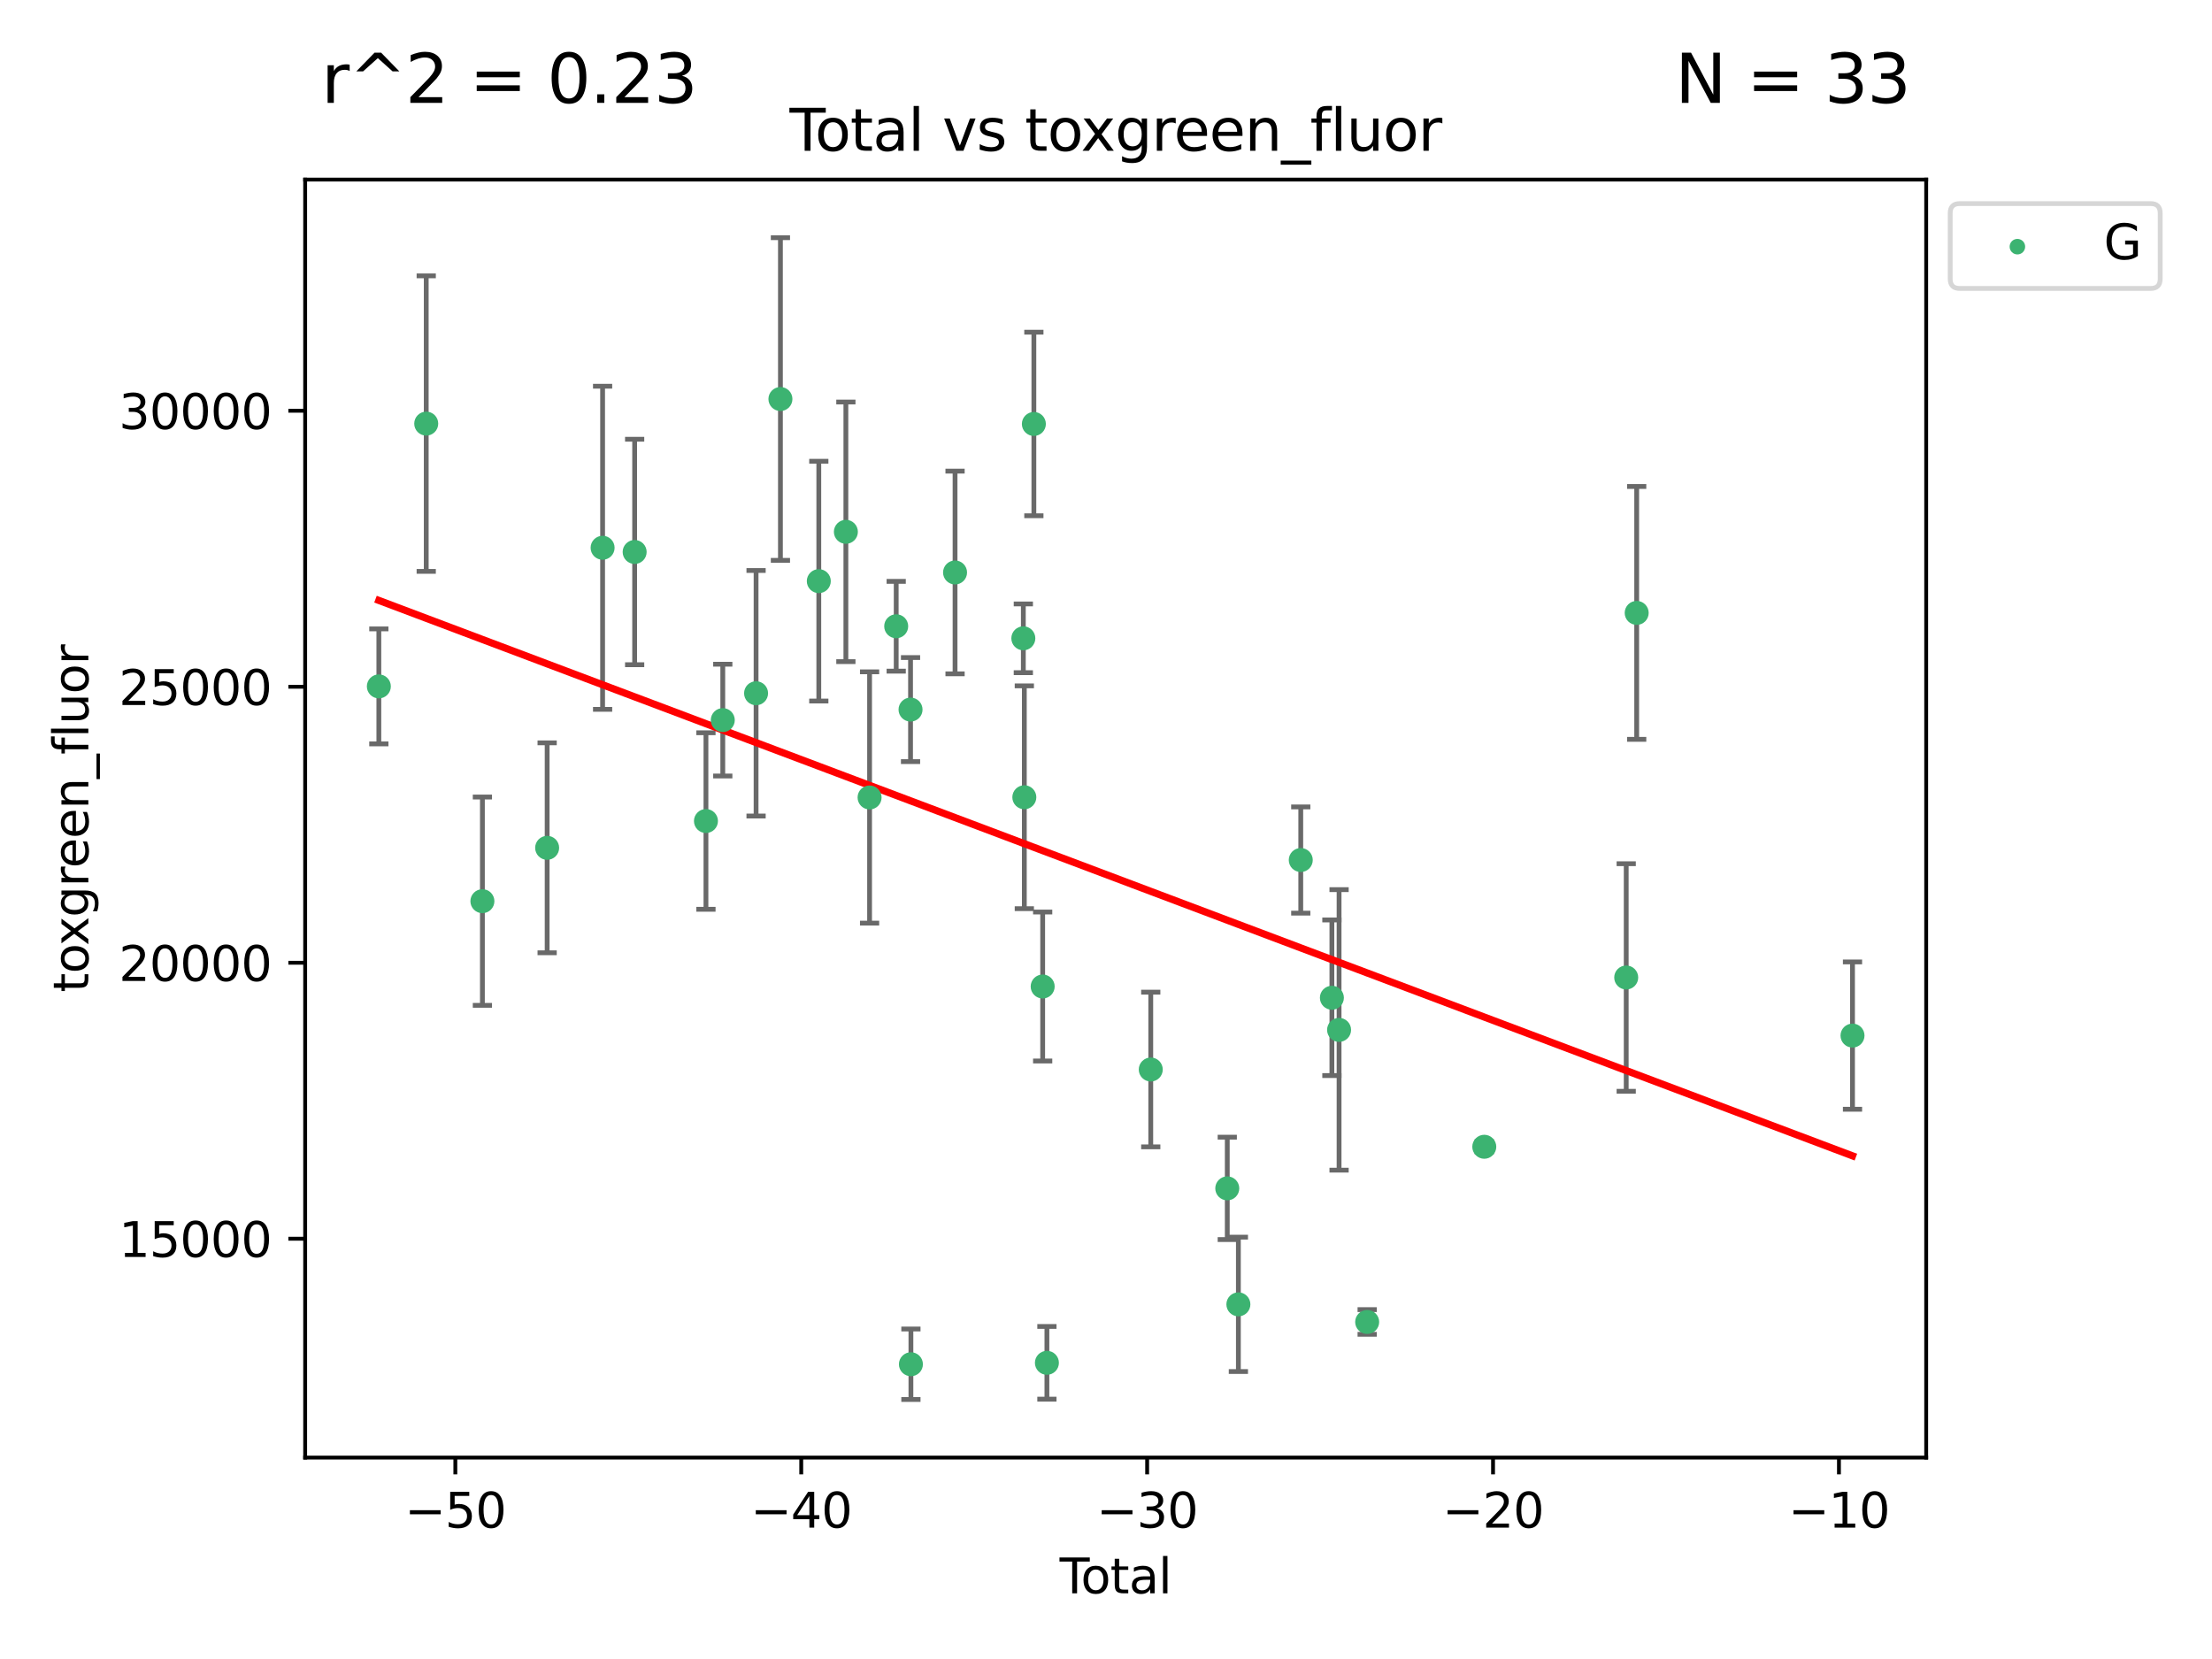 <?xml version="1.0" encoding="utf-8" standalone="no"?>
<!DOCTYPE svg PUBLIC "-//W3C//DTD SVG 1.1//EN"
  "http://www.w3.org/Graphics/SVG/1.1/DTD/svg11.dtd">
<svg xmlns:xlink="http://www.w3.org/1999/xlink" width="460.8pt" height="345.6pt" viewBox="0 0 460.8 345.6" xmlns="http://www.w3.org/2000/svg" version="1.1">
 <defs>
  <style type="text/css">*{stroke-linejoin: round; stroke-linecap: butt}</style>
 </defs>
 <g id="figure_1">
  <g id="patch_1">
   <path d="M 0 345.6 
L 460.8 345.6 
L 460.8 0 
L 0 0 
z
" style="fill: #ffffff"/>
  </g>
  <g id="axes_1">
   <g id="patch_2">
    <path d="M 63.571 303.64 
L 401.26 303.64 
L 401.26 37.411 
L 63.571 37.411 
z
" style="fill: #ffffff"/>
   </g>
   <g id="PathCollection_1">
    <defs>
     <path id="m1884bb3cf6" d="M 0 1.118 
C 0.297 1.118 0.581 1 0.791 0.791 
C 1 0.581 1.118 0.297 1.118 0 
C 1.118 -0.297 1 -0.581 0.791 -0.791 
C 0.581 -1 0.297 -1.118 0 -1.118 
C -0.297 -1.118 -0.581 -1 -0.791 -0.791 
C -1 -0.581 -1.118 -0.297 -1.118 0 
C -1.118 0.297 -1 0.581 -0.791 0.791 
C -0.581 1 -0.297 1.118 0 1.118 
z
" style="stroke: #3cb371"/>
    </defs>
    <g clip-path="url(#pbe16acd4c2)">
     <use xlink:href="#m1884bb3cf6" x="78.921" y="142.987" style="fill: #3cb371; stroke: #3cb371"/>
     <use xlink:href="#m1884bb3cf6" x="88.792" y="88.248" style="fill: #3cb371; stroke: #3cb371"/>
     <use xlink:href="#m1884bb3cf6" x="100.493" y="187.732" style="fill: #3cb371; stroke: #3cb371"/>
     <use xlink:href="#m1884bb3cf6" x="113.98" y="176.619" style="fill: #3cb371; stroke: #3cb371"/>
     <use xlink:href="#m1884bb3cf6" x="125.533" y="114.109" style="fill: #3cb371; stroke: #3cb371"/>
     <use xlink:href="#m1884bb3cf6" x="132.209" y="114.986" style="fill: #3cb371; stroke: #3cb371"/>
     <use xlink:href="#m1884bb3cf6" x="147.063" y="171.035" style="fill: #3cb371; stroke: #3cb371"/>
     <use xlink:href="#m1884bb3cf6" x="150.568" y="150.013" style="fill: #3cb371; stroke: #3cb371"/>
     <use xlink:href="#m1884bb3cf6" x="157.504" y="144.417" style="fill: #3cb371; stroke: #3cb371"/>
     <use xlink:href="#m1884bb3cf6" x="162.577" y="83.123" style="fill: #3cb371; stroke: #3cb371"/>
     <use xlink:href="#m1884bb3cf6" x="170.572" y="121.062" style="fill: #3cb371; stroke: #3cb371"/>
     <use xlink:href="#m1884bb3cf6" x="176.212" y="110.788" style="fill: #3cb371; stroke: #3cb371"/>
     <use xlink:href="#m1884bb3cf6" x="181.15" y="166.128" style="fill: #3cb371; stroke: #3cb371"/>
     <use xlink:href="#m1884bb3cf6" x="186.695" y="130.461" style="fill: #3cb371; stroke: #3cb371"/>
     <use xlink:href="#m1884bb3cf6" x="189.682" y="147.818" style="fill: #3cb371; stroke: #3cb371"/>
     <use xlink:href="#m1884bb3cf6" x="189.76" y="284.197" style="fill: #3cb371; stroke: #3cb371"/>
     <use xlink:href="#m1884bb3cf6" x="198.955" y="119.257" style="fill: #3cb371; stroke: #3cb371"/>
     <use xlink:href="#m1884bb3cf6" x="213.179" y="132.971" style="fill: #3cb371; stroke: #3cb371"/>
     <use xlink:href="#m1884bb3cf6" x="213.387" y="166.083" style="fill: #3cb371; stroke: #3cb371"/>
     <use xlink:href="#m1884bb3cf6" x="215.374" y="88.318" style="fill: #3cb371; stroke: #3cb371"/>
     <use xlink:href="#m1884bb3cf6" x="217.208" y="205.507" style="fill: #3cb371; stroke: #3cb371"/>
     <use xlink:href="#m1884bb3cf6" x="218.09" y="283.9" style="fill: #3cb371; stroke: #3cb371"/>
     <use xlink:href="#m1884bb3cf6" x="239.724" y="222.799" style="fill: #3cb371; stroke: #3cb371"/>
     <use xlink:href="#m1884bb3cf6" x="255.663" y="247.558" style="fill: #3cb371; stroke: #3cb371"/>
     <use xlink:href="#m1884bb3cf6" x="257.978" y="271.719" style="fill: #3cb371; stroke: #3cb371"/>
     <use xlink:href="#m1884bb3cf6" x="270.973" y="179.159" style="fill: #3cb371; stroke: #3cb371"/>
     <use xlink:href="#m1884bb3cf6" x="277.458" y="207.851" style="fill: #3cb371; stroke: #3cb371"/>
     <use xlink:href="#m1884bb3cf6" x="278.954" y="214.545" style="fill: #3cb371; stroke: #3cb371"/>
     <use xlink:href="#m1884bb3cf6" x="284.806" y="275.389" style="fill: #3cb371; stroke: #3cb371"/>
     <use xlink:href="#m1884bb3cf6" x="309.203" y="238.893" style="fill: #3cb371; stroke: #3cb371"/>
     <use xlink:href="#m1884bb3cf6" x="338.77" y="203.631" style="fill: #3cb371; stroke: #3cb371"/>
     <use xlink:href="#m1884bb3cf6" x="340.952" y="127.679" style="fill: #3cb371; stroke: #3cb371"/>
     <use xlink:href="#m1884bb3cf6" x="385.911" y="215.73" style="fill: #3cb371; stroke: #3cb371"/>
    </g>
   </g>
   <g id="matplotlib.axis_1">
    <g id="xtick_1">
     <g id="line2d_1">
      <defs>
       <path id="m9deacdb454" d="M 0 0 
L 0 3.5 
" style="stroke: #000000; stroke-width: 0.8"/>
      </defs>
      <g>
       <use xlink:href="#m9deacdb454" x="94.856" y="303.64" style="stroke: #000000; stroke-width: 0.8"/>
      </g>
     </g>
     <g id="text_1">
      <!-- −50 -->
      <g transform="translate(84.304 318.238)scale(0.1 -0.1)">
       <defs>
        <path id="DejaVuSans-2212" d="M 678 2272 
L 4684 2272 
L 4684 1741 
L 678 1741 
L 678 2272 
z
" transform="scale(0.016)"/>
        <path id="DejaVuSans-35" d="M 691 4666 
L 3169 4666 
L 3169 4134 
L 1269 4134 
L 1269 2991 
Q 1406 3038 1543 3061 
Q 1681 3084 1819 3084 
Q 2600 3084 3056 2656 
Q 3513 2228 3513 1497 
Q 3513 744 3044 326 
Q 2575 -91 1722 -91 
Q 1428 -91 1123 -41 
Q 819 9 494 109 
L 494 744 
Q 775 591 1075 516 
Q 1375 441 1709 441 
Q 2250 441 2565 725 
Q 2881 1009 2881 1497 
Q 2881 1984 2565 2268 
Q 2250 2553 1709 2553 
Q 1456 2553 1204 2497 
Q 953 2441 691 2322 
L 691 4666 
z
" transform="scale(0.016)"/>
        <path id="DejaVuSans-30" d="M 2034 4250 
Q 1547 4250 1301 3770 
Q 1056 3291 1056 2328 
Q 1056 1369 1301 889 
Q 1547 409 2034 409 
Q 2525 409 2770 889 
Q 3016 1369 3016 2328 
Q 3016 3291 2770 3770 
Q 2525 4250 2034 4250 
z
M 2034 4750 
Q 2819 4750 3233 4129 
Q 3647 3509 3647 2328 
Q 3647 1150 3233 529 
Q 2819 -91 2034 -91 
Q 1250 -91 836 529 
Q 422 1150 422 2328 
Q 422 3509 836 4129 
Q 1250 4750 2034 4750 
z
" transform="scale(0.016)"/>
       </defs>
       <use xlink:href="#DejaVuSans-2212"/>
       <use xlink:href="#DejaVuSans-35" x="83.789"/>
       <use xlink:href="#DejaVuSans-30" x="147.412"/>
      </g>
     </g>
    </g>
    <g id="xtick_2">
     <g id="line2d_2">
      <g>
       <use xlink:href="#m9deacdb454" x="166.914" y="303.64" style="stroke: #000000; stroke-width: 0.8"/>
      </g>
     </g>
     <g id="text_2">
      <!-- −40 -->
      <g transform="translate(156.361 318.238)scale(0.1 -0.1)">
       <defs>
        <path id="DejaVuSans-34" d="M 2419 4116 
L 825 1625 
L 2419 1625 
L 2419 4116 
z
M 2253 4666 
L 3047 4666 
L 3047 1625 
L 3713 1625 
L 3713 1100 
L 3047 1100 
L 3047 0 
L 2419 0 
L 2419 1100 
L 313 1100 
L 313 1709 
L 2253 4666 
z
" transform="scale(0.016)"/>
       </defs>
       <use xlink:href="#DejaVuSans-2212"/>
       <use xlink:href="#DejaVuSans-34" x="83.789"/>
       <use xlink:href="#DejaVuSans-30" x="147.412"/>
      </g>
     </g>
    </g>
    <g id="xtick_3">
     <g id="line2d_3">
      <g>
       <use xlink:href="#m9deacdb454" x="238.971" y="303.64" style="stroke: #000000; stroke-width: 0.8"/>
      </g>
     </g>
     <g id="text_3">
      <!-- −30 -->
      <g transform="translate(228.419 318.238)scale(0.1 -0.1)">
       <defs>
        <path id="DejaVuSans-33" d="M 2597 2516 
Q 3050 2419 3304 2112 
Q 3559 1806 3559 1356 
Q 3559 666 3084 287 
Q 2609 -91 1734 -91 
Q 1441 -91 1130 -33 
Q 819 25 488 141 
L 488 750 
Q 750 597 1062 519 
Q 1375 441 1716 441 
Q 2309 441 2620 675 
Q 2931 909 2931 1356 
Q 2931 1769 2642 2001 
Q 2353 2234 1838 2234 
L 1294 2234 
L 1294 2753 
L 1863 2753 
Q 2328 2753 2575 2939 
Q 2822 3125 2822 3475 
Q 2822 3834 2567 4026 
Q 2313 4219 1838 4219 
Q 1578 4219 1281 4162 
Q 984 4106 628 3988 
L 628 4550 
Q 988 4650 1302 4700 
Q 1616 4750 1894 4750 
Q 2613 4750 3031 4423 
Q 3450 4097 3450 3541 
Q 3450 3153 3228 2886 
Q 3006 2619 2597 2516 
z
" transform="scale(0.016)"/>
       </defs>
       <use xlink:href="#DejaVuSans-2212"/>
       <use xlink:href="#DejaVuSans-33" x="83.789"/>
       <use xlink:href="#DejaVuSans-30" x="147.412"/>
      </g>
     </g>
    </g>
    <g id="xtick_4">
     <g id="line2d_4">
      <g>
       <use xlink:href="#m9deacdb454" x="311.029" y="303.64" style="stroke: #000000; stroke-width: 0.8"/>
      </g>
     </g>
     <g id="text_4">
      <!-- −20 -->
      <g transform="translate(300.476 318.238)scale(0.1 -0.1)">
       <defs>
        <path id="DejaVuSans-32" d="M 1228 531 
L 3431 531 
L 3431 0 
L 469 0 
L 469 531 
Q 828 903 1448 1529 
Q 2069 2156 2228 2338 
Q 2531 2678 2651 2914 
Q 2772 3150 2772 3378 
Q 2772 3750 2511 3984 
Q 2250 4219 1831 4219 
Q 1534 4219 1204 4116 
Q 875 4013 500 3803 
L 500 4441 
Q 881 4594 1212 4672 
Q 1544 4750 1819 4750 
Q 2544 4750 2975 4387 
Q 3406 4025 3406 3419 
Q 3406 3131 3298 2873 
Q 3191 2616 2906 2266 
Q 2828 2175 2409 1742 
Q 1991 1309 1228 531 
z
" transform="scale(0.016)"/>
       </defs>
       <use xlink:href="#DejaVuSans-2212"/>
       <use xlink:href="#DejaVuSans-32" x="83.789"/>
       <use xlink:href="#DejaVuSans-30" x="147.412"/>
      </g>
     </g>
    </g>
    <g id="xtick_5">
     <g id="line2d_5">
      <g>
       <use xlink:href="#m9deacdb454" x="383.086" y="303.64" style="stroke: #000000; stroke-width: 0.8"/>
      </g>
     </g>
     <g id="text_5">
      <!-- −10 -->
      <g transform="translate(372.534 318.238)scale(0.1 -0.1)">
       <defs>
        <path id="DejaVuSans-31" d="M 794 531 
L 1825 531 
L 1825 4091 
L 703 3866 
L 703 4441 
L 1819 4666 
L 2450 4666 
L 2450 531 
L 3481 531 
L 3481 0 
L 794 0 
L 794 531 
z
" transform="scale(0.016)"/>
       </defs>
       <use xlink:href="#DejaVuSans-2212"/>
       <use xlink:href="#DejaVuSans-31" x="83.789"/>
       <use xlink:href="#DejaVuSans-30" x="147.412"/>
      </g>
     </g>
    </g>
    <g id="text_6">
     <!-- Total -->
     <g transform="translate(220.739 331.917)scale(0.1 -0.1)">
      <defs>
       <path id="DejaVuSans-54" d="M -19 4666 
L 3928 4666 
L 3928 4134 
L 2272 4134 
L 2272 0 
L 1638 0 
L 1638 4134 
L -19 4134 
L -19 4666 
z
" transform="scale(0.016)"/>
       <path id="DejaVuSans-6f" d="M 1959 3097 
Q 1497 3097 1228 2736 
Q 959 2375 959 1747 
Q 959 1119 1226 758 
Q 1494 397 1959 397 
Q 2419 397 2687 759 
Q 2956 1122 2956 1747 
Q 2956 2369 2687 2733 
Q 2419 3097 1959 3097 
z
M 1959 3584 
Q 2709 3584 3137 3096 
Q 3566 2609 3566 1747 
Q 3566 888 3137 398 
Q 2709 -91 1959 -91 
Q 1206 -91 779 398 
Q 353 888 353 1747 
Q 353 2609 779 3096 
Q 1206 3584 1959 3584 
z
" transform="scale(0.016)"/>
       <path id="DejaVuSans-74" d="M 1172 4494 
L 1172 3500 
L 2356 3500 
L 2356 3053 
L 1172 3053 
L 1172 1153 
Q 1172 725 1289 603 
Q 1406 481 1766 481 
L 2356 481 
L 2356 0 
L 1766 0 
Q 1100 0 847 248 
Q 594 497 594 1153 
L 594 3053 
L 172 3053 
L 172 3500 
L 594 3500 
L 594 4494 
L 1172 4494 
z
" transform="scale(0.016)"/>
       <path id="DejaVuSans-61" d="M 2194 1759 
Q 1497 1759 1228 1600 
Q 959 1441 959 1056 
Q 959 750 1161 570 
Q 1363 391 1709 391 
Q 2188 391 2477 730 
Q 2766 1069 2766 1631 
L 2766 1759 
L 2194 1759 
z
M 3341 1997 
L 3341 0 
L 2766 0 
L 2766 531 
Q 2569 213 2275 61 
Q 1981 -91 1556 -91 
Q 1019 -91 701 211 
Q 384 513 384 1019 
Q 384 1609 779 1909 
Q 1175 2209 1959 2209 
L 2766 2209 
L 2766 2266 
Q 2766 2663 2505 2880 
Q 2244 3097 1772 3097 
Q 1472 3097 1187 3025 
Q 903 2953 641 2809 
L 641 3341 
Q 956 3463 1253 3523 
Q 1550 3584 1831 3584 
Q 2591 3584 2966 3190 
Q 3341 2797 3341 1997 
z
" transform="scale(0.016)"/>
       <path id="DejaVuSans-6c" d="M 603 4863 
L 1178 4863 
L 1178 0 
L 603 0 
L 603 4863 
z
" transform="scale(0.016)"/>
      </defs>
      <use xlink:href="#DejaVuSans-54"/>
      <use xlink:href="#DejaVuSans-6f" x="44.084"/>
      <use xlink:href="#DejaVuSans-74" x="105.266"/>
      <use xlink:href="#DejaVuSans-61" x="144.475"/>
      <use xlink:href="#DejaVuSans-6c" x="205.754"/>
     </g>
    </g>
   </g>
   <g id="matplotlib.axis_2">
    <g id="ytick_1">
     <g id="line2d_6">
      <defs>
       <path id="m14d77994df" d="M 0 0 
L -3.5 0 
" style="stroke: #000000; stroke-width: 0.8"/>
      </defs>
      <g>
       <use xlink:href="#m14d77994df" x="63.571" y="258.049" style="stroke: #000000; stroke-width: 0.8"/>
      </g>
     </g>
     <g id="text_7">
      <!-- 15000 -->
      <g transform="translate(24.759 261.849)scale(0.1 -0.1)">
       <use xlink:href="#DejaVuSans-31"/>
       <use xlink:href="#DejaVuSans-35" x="63.623"/>
       <use xlink:href="#DejaVuSans-30" x="127.246"/>
       <use xlink:href="#DejaVuSans-30" x="190.869"/>
       <use xlink:href="#DejaVuSans-30" x="254.492"/>
      </g>
     </g>
    </g>
    <g id="ytick_2">
     <g id="line2d_7">
      <g>
       <use xlink:href="#m14d77994df" x="63.571" y="200.555" style="stroke: #000000; stroke-width: 0.8"/>
      </g>
     </g>
     <g id="text_8">
      <!-- 20000 -->
      <g transform="translate(24.759 204.355)scale(0.1 -0.1)">
       <use xlink:href="#DejaVuSans-32"/>
       <use xlink:href="#DejaVuSans-30" x="63.623"/>
       <use xlink:href="#DejaVuSans-30" x="127.246"/>
       <use xlink:href="#DejaVuSans-30" x="190.869"/>
       <use xlink:href="#DejaVuSans-30" x="254.492"/>
      </g>
     </g>
    </g>
    <g id="ytick_3">
     <g id="line2d_8">
      <g>
       <use xlink:href="#m14d77994df" x="63.571" y="143.061" style="stroke: #000000; stroke-width: 0.8"/>
      </g>
     </g>
     <g id="text_9">
      <!-- 25000 -->
      <g transform="translate(24.759 146.861)scale(0.1 -0.1)">
       <use xlink:href="#DejaVuSans-32"/>
       <use xlink:href="#DejaVuSans-35" x="63.623"/>
       <use xlink:href="#DejaVuSans-30" x="127.246"/>
       <use xlink:href="#DejaVuSans-30" x="190.869"/>
       <use xlink:href="#DejaVuSans-30" x="254.492"/>
      </g>
     </g>
    </g>
    <g id="ytick_4">
     <g id="line2d_9">
      <g>
       <use xlink:href="#m14d77994df" x="63.571" y="85.567" style="stroke: #000000; stroke-width: 0.8"/>
      </g>
     </g>
     <g id="text_10">
      <!-- 30000 -->
      <g transform="translate(24.759 89.366)scale(0.1 -0.1)">
       <use xlink:href="#DejaVuSans-33"/>
       <use xlink:href="#DejaVuSans-30" x="63.623"/>
       <use xlink:href="#DejaVuSans-30" x="127.246"/>
       <use xlink:href="#DejaVuSans-30" x="190.869"/>
       <use xlink:href="#DejaVuSans-30" x="254.492"/>
      </g>
     </g>
    </g>
    <g id="text_11">
     <!-- toxgreen_fluor -->
     <g transform="translate(18.401 206.72)rotate(-90)scale(0.1 -0.1)">
      <defs>
       <path id="DejaVuSans-78" d="M 3513 3500 
L 2247 1797 
L 3578 0 
L 2900 0 
L 1881 1375 
L 863 0 
L 184 0 
L 1544 1831 
L 300 3500 
L 978 3500 
L 1906 2253 
L 2834 3500 
L 3513 3500 
z
" transform="scale(0.016)"/>
       <path id="DejaVuSans-67" d="M 2906 1791 
Q 2906 2416 2648 2759 
Q 2391 3103 1925 3103 
Q 1463 3103 1205 2759 
Q 947 2416 947 1791 
Q 947 1169 1205 825 
Q 1463 481 1925 481 
Q 2391 481 2648 825 
Q 2906 1169 2906 1791 
z
M 3481 434 
Q 3481 -459 3084 -895 
Q 2688 -1331 1869 -1331 
Q 1566 -1331 1297 -1286 
Q 1028 -1241 775 -1147 
L 775 -588 
Q 1028 -725 1275 -790 
Q 1522 -856 1778 -856 
Q 2344 -856 2625 -561 
Q 2906 -266 2906 331 
L 2906 616 
Q 2728 306 2450 153 
Q 2172 0 1784 0 
Q 1141 0 747 490 
Q 353 981 353 1791 
Q 353 2603 747 3093 
Q 1141 3584 1784 3584 
Q 2172 3584 2450 3431 
Q 2728 3278 2906 2969 
L 2906 3500 
L 3481 3500 
L 3481 434 
z
" transform="scale(0.016)"/>
       <path id="DejaVuSans-72" d="M 2631 2963 
Q 2534 3019 2420 3045 
Q 2306 3072 2169 3072 
Q 1681 3072 1420 2755 
Q 1159 2438 1159 1844 
L 1159 0 
L 581 0 
L 581 3500 
L 1159 3500 
L 1159 2956 
Q 1341 3275 1631 3429 
Q 1922 3584 2338 3584 
Q 2397 3584 2469 3576 
Q 2541 3569 2628 3553 
L 2631 2963 
z
" transform="scale(0.016)"/>
       <path id="DejaVuSans-65" d="M 3597 1894 
L 3597 1613 
L 953 1613 
Q 991 1019 1311 708 
Q 1631 397 2203 397 
Q 2534 397 2845 478 
Q 3156 559 3463 722 
L 3463 178 
Q 3153 47 2828 -22 
Q 2503 -91 2169 -91 
Q 1331 -91 842 396 
Q 353 884 353 1716 
Q 353 2575 817 3079 
Q 1281 3584 2069 3584 
Q 2775 3584 3186 3129 
Q 3597 2675 3597 1894 
z
M 3022 2063 
Q 3016 2534 2758 2815 
Q 2500 3097 2075 3097 
Q 1594 3097 1305 2825 
Q 1016 2553 972 2059 
L 3022 2063 
z
" transform="scale(0.016)"/>
       <path id="DejaVuSans-6e" d="M 3513 2113 
L 3513 0 
L 2938 0 
L 2938 2094 
Q 2938 2591 2744 2837 
Q 2550 3084 2163 3084 
Q 1697 3084 1428 2787 
Q 1159 2491 1159 1978 
L 1159 0 
L 581 0 
L 581 3500 
L 1159 3500 
L 1159 2956 
Q 1366 3272 1645 3428 
Q 1925 3584 2291 3584 
Q 2894 3584 3203 3211 
Q 3513 2838 3513 2113 
z
" transform="scale(0.016)"/>
       <path id="DejaVuSans-5f" d="M 3263 -1063 
L 3263 -1509 
L -63 -1509 
L -63 -1063 
L 3263 -1063 
z
" transform="scale(0.016)"/>
       <path id="DejaVuSans-66" d="M 2375 4863 
L 2375 4384 
L 1825 4384 
Q 1516 4384 1395 4259 
Q 1275 4134 1275 3809 
L 1275 3500 
L 2222 3500 
L 2222 3053 
L 1275 3053 
L 1275 0 
L 697 0 
L 697 3053 
L 147 3053 
L 147 3500 
L 697 3500 
L 697 3744 
Q 697 4328 969 4595 
Q 1241 4863 1831 4863 
L 2375 4863 
z
" transform="scale(0.016)"/>
       <path id="DejaVuSans-75" d="M 544 1381 
L 544 3500 
L 1119 3500 
L 1119 1403 
Q 1119 906 1312 657 
Q 1506 409 1894 409 
Q 2359 409 2629 706 
Q 2900 1003 2900 1516 
L 2900 3500 
L 3475 3500 
L 3475 0 
L 2900 0 
L 2900 538 
Q 2691 219 2414 64 
Q 2138 -91 1772 -91 
Q 1169 -91 856 284 
Q 544 659 544 1381 
z
M 1991 3584 
L 1991 3584 
z
" transform="scale(0.016)"/>
      </defs>
      <use xlink:href="#DejaVuSans-74"/>
      <use xlink:href="#DejaVuSans-6f" x="39.209"/>
      <use xlink:href="#DejaVuSans-78" x="97.266"/>
      <use xlink:href="#DejaVuSans-67" x="156.445"/>
      <use xlink:href="#DejaVuSans-72" x="219.922"/>
      <use xlink:href="#DejaVuSans-65" x="258.785"/>
      <use xlink:href="#DejaVuSans-65" x="320.309"/>
      <use xlink:href="#DejaVuSans-6e" x="381.832"/>
      <use xlink:href="#DejaVuSans-5f" x="445.211"/>
      <use xlink:href="#DejaVuSans-66" x="495.211"/>
      <use xlink:href="#DejaVuSans-6c" x="530.416"/>
      <use xlink:href="#DejaVuSans-75" x="558.199"/>
      <use xlink:href="#DejaVuSans-6f" x="621.578"/>
      <use xlink:href="#DejaVuSans-72" x="682.76"/>
     </g>
    </g>
   </g>
   <g id="LineCollection_1">
    <path d="M 78.921 154.963 
L 78.921 131.011 
" clip-path="url(#pbe16acd4c2)" style="fill: none; stroke: #696969"/>
    <path d="M 88.792 119.03 
L 88.792 57.465 
" clip-path="url(#pbe16acd4c2)" style="fill: none; stroke: #696969"/>
    <path d="M 100.493 209.428 
L 100.493 166.035 
" clip-path="url(#pbe16acd4c2)" style="fill: none; stroke: #696969"/>
    <path d="M 113.98 198.486 
L 113.98 154.751 
" clip-path="url(#pbe16acd4c2)" style="fill: none; stroke: #696969"/>
    <path d="M 125.533 147.766 
L 125.533 80.452 
" clip-path="url(#pbe16acd4c2)" style="fill: none; stroke: #696969"/>
    <path d="M 132.209 138.472 
L 132.209 91.5 
" clip-path="url(#pbe16acd4c2)" style="fill: none; stroke: #696969"/>
    <path d="M 147.063 189.42 
L 147.063 152.651 
" clip-path="url(#pbe16acd4c2)" style="fill: none; stroke: #696969"/>
    <path d="M 150.568 161.658 
L 150.568 138.369 
" clip-path="url(#pbe16acd4c2)" style="fill: none; stroke: #696969"/>
    <path d="M 157.504 169.993 
L 157.504 118.84 
" clip-path="url(#pbe16acd4c2)" style="fill: none; stroke: #696969"/>
    <path d="M 162.577 116.733 
L 162.577 49.513 
" clip-path="url(#pbe16acd4c2)" style="fill: none; stroke: #696969"/>
    <path d="M 170.572 146.037 
L 170.572 96.087 
" clip-path="url(#pbe16acd4c2)" style="fill: none; stroke: #696969"/>
    <path d="M 176.212 137.831 
L 176.212 83.745 
" clip-path="url(#pbe16acd4c2)" style="fill: none; stroke: #696969"/>
    <path d="M 181.15 192.302 
L 181.15 139.954 
" clip-path="url(#pbe16acd4c2)" style="fill: none; stroke: #696969"/>
    <path d="M 186.695 139.813 
L 186.695 121.11 
" clip-path="url(#pbe16acd4c2)" style="fill: none; stroke: #696969"/>
    <path d="M 189.682 158.656 
L 189.682 136.98 
" clip-path="url(#pbe16acd4c2)" style="fill: none; stroke: #696969"/>
    <path d="M 189.76 291.539 
L 189.76 276.856 
" clip-path="url(#pbe16acd4c2)" style="fill: none; stroke: #696969"/>
    <path d="M 198.955 140.368 
L 198.955 98.146 
" clip-path="url(#pbe16acd4c2)" style="fill: none; stroke: #696969"/>
    <path d="M 213.179 140.131 
L 213.179 125.812 
" clip-path="url(#pbe16acd4c2)" style="fill: none; stroke: #696969"/>
    <path d="M 213.387 189.287 
L 213.387 142.879 
" clip-path="url(#pbe16acd4c2)" style="fill: none; stroke: #696969"/>
    <path d="M 215.374 107.441 
L 215.374 69.196 
" clip-path="url(#pbe16acd4c2)" style="fill: none; stroke: #696969"/>
    <path d="M 217.208 221.023 
L 217.208 189.991 
" clip-path="url(#pbe16acd4c2)" style="fill: none; stroke: #696969"/>
    <path d="M 218.09 291.47 
L 218.09 276.33 
" clip-path="url(#pbe16acd4c2)" style="fill: none; stroke: #696969"/>
    <path d="M 239.724 238.913 
L 239.724 206.684 
" clip-path="url(#pbe16acd4c2)" style="fill: none; stroke: #696969"/>
    <path d="M 255.663 258.22 
L 255.663 236.895 
" clip-path="url(#pbe16acd4c2)" style="fill: none; stroke: #696969"/>
    <path d="M 257.978 285.718 
L 257.978 257.72 
" clip-path="url(#pbe16acd4c2)" style="fill: none; stroke: #696969"/>
    <path d="M 270.973 190.226 
L 270.973 168.091 
" clip-path="url(#pbe16acd4c2)" style="fill: none; stroke: #696969"/>
    <path d="M 277.458 224.059 
L 277.458 191.643 
" clip-path="url(#pbe16acd4c2)" style="fill: none; stroke: #696969"/>
    <path d="M 278.954 243.764 
L 278.954 185.326 
" clip-path="url(#pbe16acd4c2)" style="fill: none; stroke: #696969"/>
    <path d="M 284.806 277.96 
L 284.806 272.818 
" clip-path="url(#pbe16acd4c2)" style="fill: none; stroke: #696969"/>
    <path d="M 309.203 239.965 
L 309.203 237.822 
" clip-path="url(#pbe16acd4c2)" style="fill: none; stroke: #696969"/>
    <path d="M 338.77 227.335 
L 338.77 179.926 
" clip-path="url(#pbe16acd4c2)" style="fill: none; stroke: #696969"/>
    <path d="M 340.952 154.017 
L 340.952 101.341 
" clip-path="url(#pbe16acd4c2)" style="fill: none; stroke: #696969"/>
    <path d="M 385.911 231.075 
L 385.911 200.384 
" clip-path="url(#pbe16acd4c2)" style="fill: none; stroke: #696969"/>
   </g>
   <g id="line2d_10">
    <defs>
     <path id="m2c21ea3ca8" d="M 2 0 
L -2 -0 
" style="stroke: #696969"/>
    </defs>
    <g clip-path="url(#pbe16acd4c2)">
     <use xlink:href="#m2c21ea3ca8" x="78.921" y="154.963" style="fill: #696969; stroke: #696969"/>
     <use xlink:href="#m2c21ea3ca8" x="88.792" y="119.03" style="fill: #696969; stroke: #696969"/>
     <use xlink:href="#m2c21ea3ca8" x="100.493" y="209.428" style="fill: #696969; stroke: #696969"/>
     <use xlink:href="#m2c21ea3ca8" x="113.98" y="198.486" style="fill: #696969; stroke: #696969"/>
     <use xlink:href="#m2c21ea3ca8" x="125.533" y="147.766" style="fill: #696969; stroke: #696969"/>
     <use xlink:href="#m2c21ea3ca8" x="132.209" y="138.472" style="fill: #696969; stroke: #696969"/>
     <use xlink:href="#m2c21ea3ca8" x="147.063" y="189.42" style="fill: #696969; stroke: #696969"/>
     <use xlink:href="#m2c21ea3ca8" x="150.568" y="161.658" style="fill: #696969; stroke: #696969"/>
     <use xlink:href="#m2c21ea3ca8" x="157.504" y="169.993" style="fill: #696969; stroke: #696969"/>
     <use xlink:href="#m2c21ea3ca8" x="162.577" y="116.733" style="fill: #696969; stroke: #696969"/>
     <use xlink:href="#m2c21ea3ca8" x="170.572" y="146.037" style="fill: #696969; stroke: #696969"/>
     <use xlink:href="#m2c21ea3ca8" x="176.212" y="137.831" style="fill: #696969; stroke: #696969"/>
     <use xlink:href="#m2c21ea3ca8" x="181.15" y="192.302" style="fill: #696969; stroke: #696969"/>
     <use xlink:href="#m2c21ea3ca8" x="186.695" y="139.813" style="fill: #696969; stroke: #696969"/>
     <use xlink:href="#m2c21ea3ca8" x="189.682" y="158.656" style="fill: #696969; stroke: #696969"/>
     <use xlink:href="#m2c21ea3ca8" x="189.76" y="291.539" style="fill: #696969; stroke: #696969"/>
     <use xlink:href="#m2c21ea3ca8" x="198.955" y="140.368" style="fill: #696969; stroke: #696969"/>
     <use xlink:href="#m2c21ea3ca8" x="213.179" y="140.131" style="fill: #696969; stroke: #696969"/>
     <use xlink:href="#m2c21ea3ca8" x="213.387" y="189.287" style="fill: #696969; stroke: #696969"/>
     <use xlink:href="#m2c21ea3ca8" x="215.374" y="107.441" style="fill: #696969; stroke: #696969"/>
     <use xlink:href="#m2c21ea3ca8" x="217.208" y="221.023" style="fill: #696969; stroke: #696969"/>
     <use xlink:href="#m2c21ea3ca8" x="218.09" y="291.47" style="fill: #696969; stroke: #696969"/>
     <use xlink:href="#m2c21ea3ca8" x="239.724" y="238.913" style="fill: #696969; stroke: #696969"/>
     <use xlink:href="#m2c21ea3ca8" x="255.663" y="258.22" style="fill: #696969; stroke: #696969"/>
     <use xlink:href="#m2c21ea3ca8" x="257.978" y="285.718" style="fill: #696969; stroke: #696969"/>
     <use xlink:href="#m2c21ea3ca8" x="270.973" y="190.226" style="fill: #696969; stroke: #696969"/>
     <use xlink:href="#m2c21ea3ca8" x="277.458" y="224.059" style="fill: #696969; stroke: #696969"/>
     <use xlink:href="#m2c21ea3ca8" x="278.954" y="243.764" style="fill: #696969; stroke: #696969"/>
     <use xlink:href="#m2c21ea3ca8" x="284.806" y="277.96" style="fill: #696969; stroke: #696969"/>
     <use xlink:href="#m2c21ea3ca8" x="309.203" y="239.965" style="fill: #696969; stroke: #696969"/>
     <use xlink:href="#m2c21ea3ca8" x="338.77" y="227.335" style="fill: #696969; stroke: #696969"/>
     <use xlink:href="#m2c21ea3ca8" x="340.952" y="154.017" style="fill: #696969; stroke: #696969"/>
     <use xlink:href="#m2c21ea3ca8" x="385.911" y="231.075" style="fill: #696969; stroke: #696969"/>
    </g>
   </g>
   <g id="line2d_11">
    <g clip-path="url(#pbe16acd4c2)">
     <use xlink:href="#m2c21ea3ca8" x="78.921" y="131.011" style="fill: #696969; stroke: #696969"/>
     <use xlink:href="#m2c21ea3ca8" x="88.792" y="57.465" style="fill: #696969; stroke: #696969"/>
     <use xlink:href="#m2c21ea3ca8" x="100.493" y="166.035" style="fill: #696969; stroke: #696969"/>
     <use xlink:href="#m2c21ea3ca8" x="113.98" y="154.751" style="fill: #696969; stroke: #696969"/>
     <use xlink:href="#m2c21ea3ca8" x="125.533" y="80.452" style="fill: #696969; stroke: #696969"/>
     <use xlink:href="#m2c21ea3ca8" x="132.209" y="91.5" style="fill: #696969; stroke: #696969"/>
     <use xlink:href="#m2c21ea3ca8" x="147.063" y="152.651" style="fill: #696969; stroke: #696969"/>
     <use xlink:href="#m2c21ea3ca8" x="150.568" y="138.369" style="fill: #696969; stroke: #696969"/>
     <use xlink:href="#m2c21ea3ca8" x="157.504" y="118.84" style="fill: #696969; stroke: #696969"/>
     <use xlink:href="#m2c21ea3ca8" x="162.577" y="49.513" style="fill: #696969; stroke: #696969"/>
     <use xlink:href="#m2c21ea3ca8" x="170.572" y="96.087" style="fill: #696969; stroke: #696969"/>
     <use xlink:href="#m2c21ea3ca8" x="176.212" y="83.745" style="fill: #696969; stroke: #696969"/>
     <use xlink:href="#m2c21ea3ca8" x="181.15" y="139.954" style="fill: #696969; stroke: #696969"/>
     <use xlink:href="#m2c21ea3ca8" x="186.695" y="121.11" style="fill: #696969; stroke: #696969"/>
     <use xlink:href="#m2c21ea3ca8" x="189.682" y="136.98" style="fill: #696969; stroke: #696969"/>
     <use xlink:href="#m2c21ea3ca8" x="189.76" y="276.856" style="fill: #696969; stroke: #696969"/>
     <use xlink:href="#m2c21ea3ca8" x="198.955" y="98.146" style="fill: #696969; stroke: #696969"/>
     <use xlink:href="#m2c21ea3ca8" x="213.179" y="125.812" style="fill: #696969; stroke: #696969"/>
     <use xlink:href="#m2c21ea3ca8" x="213.387" y="142.879" style="fill: #696969; stroke: #696969"/>
     <use xlink:href="#m2c21ea3ca8" x="215.374" y="69.196" style="fill: #696969; stroke: #696969"/>
     <use xlink:href="#m2c21ea3ca8" x="217.208" y="189.991" style="fill: #696969; stroke: #696969"/>
     <use xlink:href="#m2c21ea3ca8" x="218.09" y="276.33" style="fill: #696969; stroke: #696969"/>
     <use xlink:href="#m2c21ea3ca8" x="239.724" y="206.684" style="fill: #696969; stroke: #696969"/>
     <use xlink:href="#m2c21ea3ca8" x="255.663" y="236.895" style="fill: #696969; stroke: #696969"/>
     <use xlink:href="#m2c21ea3ca8" x="257.978" y="257.72" style="fill: #696969; stroke: #696969"/>
     <use xlink:href="#m2c21ea3ca8" x="270.973" y="168.091" style="fill: #696969; stroke: #696969"/>
     <use xlink:href="#m2c21ea3ca8" x="277.458" y="191.643" style="fill: #696969; stroke: #696969"/>
     <use xlink:href="#m2c21ea3ca8" x="278.954" y="185.326" style="fill: #696969; stroke: #696969"/>
     <use xlink:href="#m2c21ea3ca8" x="284.806" y="272.818" style="fill: #696969; stroke: #696969"/>
     <use xlink:href="#m2c21ea3ca8" x="309.203" y="237.822" style="fill: #696969; stroke: #696969"/>
     <use xlink:href="#m2c21ea3ca8" x="338.77" y="179.926" style="fill: #696969; stroke: #696969"/>
     <use xlink:href="#m2c21ea3ca8" x="340.952" y="101.341" style="fill: #696969; stroke: #696969"/>
     <use xlink:href="#m2c21ea3ca8" x="385.911" y="200.384" style="fill: #696969; stroke: #696969"/>
    </g>
   </g>
   <g id="line2d_12">
    <path d="M 78.921 125.079 
L 88.792 128.8 
L 100.493 133.21 
L 113.98 138.293 
L 125.533 142.648 
L 132.209 145.164 
L 147.063 150.762 
L 150.568 152.084 
L 157.504 154.698 
L 162.577 156.61 
L 170.572 159.623 
L 176.212 161.749 
L 181.15 163.61 
L 186.695 165.7 
L 189.682 166.826 
L 189.76 166.855 
L 198.955 170.321 
L 213.179 175.682 
L 213.387 175.761 
L 215.374 176.509 
L 217.208 177.2 
L 218.09 177.533 
L 239.724 185.687 
L 255.663 191.694 
L 257.978 192.567 
L 270.973 197.465 
L 277.458 199.909 
L 278.954 200.473 
L 284.806 202.679 
L 309.203 211.874 
L 338.77 223.018 
L 340.952 223.84 
L 385.911 240.785 
" clip-path="url(#pbe16acd4c2)" style="fill: none; stroke: #ff0000; stroke-width: 1.5; stroke-linecap: square"/>
   </g>
   <g id="line2d_13">
    <defs>
     <path id="m414a10f8fd" d="M 0 2 
C 0.53 2 1.039 1.789 1.414 1.414 
C 1.789 1.039 2 0.53 2 0 
C 2 -0.53 1.789 -1.039 1.414 -1.414 
C 1.039 -1.789 0.53 -2 0 -2 
C -0.53 -2 -1.039 -1.789 -1.414 -1.414 
C -1.789 -1.039 -2 -0.53 -2 0 
C -2 0.53 -1.789 1.039 -1.414 1.414 
C -1.039 1.789 -0.53 2 0 2 
z
" style="stroke: #3cb371"/>
    </defs>
    <g clip-path="url(#pbe16acd4c2)">
     <use xlink:href="#m414a10f8fd" x="78.921" y="142.987" style="fill: #3cb371; stroke: #3cb371"/>
     <use xlink:href="#m414a10f8fd" x="88.792" y="88.248" style="fill: #3cb371; stroke: #3cb371"/>
     <use xlink:href="#m414a10f8fd" x="100.493" y="187.732" style="fill: #3cb371; stroke: #3cb371"/>
     <use xlink:href="#m414a10f8fd" x="113.98" y="176.619" style="fill: #3cb371; stroke: #3cb371"/>
     <use xlink:href="#m414a10f8fd" x="125.533" y="114.109" style="fill: #3cb371; stroke: #3cb371"/>
     <use xlink:href="#m414a10f8fd" x="132.209" y="114.986" style="fill: #3cb371; stroke: #3cb371"/>
     <use xlink:href="#m414a10f8fd" x="147.063" y="171.035" style="fill: #3cb371; stroke: #3cb371"/>
     <use xlink:href="#m414a10f8fd" x="150.568" y="150.013" style="fill: #3cb371; stroke: #3cb371"/>
     <use xlink:href="#m414a10f8fd" x="157.504" y="144.417" style="fill: #3cb371; stroke: #3cb371"/>
     <use xlink:href="#m414a10f8fd" x="162.577" y="83.123" style="fill: #3cb371; stroke: #3cb371"/>
     <use xlink:href="#m414a10f8fd" x="170.572" y="121.062" style="fill: #3cb371; stroke: #3cb371"/>
     <use xlink:href="#m414a10f8fd" x="176.212" y="110.788" style="fill: #3cb371; stroke: #3cb371"/>
     <use xlink:href="#m414a10f8fd" x="181.15" y="166.128" style="fill: #3cb371; stroke: #3cb371"/>
     <use xlink:href="#m414a10f8fd" x="186.695" y="130.461" style="fill: #3cb371; stroke: #3cb371"/>
     <use xlink:href="#m414a10f8fd" x="189.682" y="147.818" style="fill: #3cb371; stroke: #3cb371"/>
     <use xlink:href="#m414a10f8fd" x="189.76" y="284.197" style="fill: #3cb371; stroke: #3cb371"/>
     <use xlink:href="#m414a10f8fd" x="198.955" y="119.257" style="fill: #3cb371; stroke: #3cb371"/>
     <use xlink:href="#m414a10f8fd" x="213.179" y="132.971" style="fill: #3cb371; stroke: #3cb371"/>
     <use xlink:href="#m414a10f8fd" x="213.387" y="166.083" style="fill: #3cb371; stroke: #3cb371"/>
     <use xlink:href="#m414a10f8fd" x="215.374" y="88.318" style="fill: #3cb371; stroke: #3cb371"/>
     <use xlink:href="#m414a10f8fd" x="217.208" y="205.507" style="fill: #3cb371; stroke: #3cb371"/>
     <use xlink:href="#m414a10f8fd" x="218.09" y="283.9" style="fill: #3cb371; stroke: #3cb371"/>
     <use xlink:href="#m414a10f8fd" x="239.724" y="222.799" style="fill: #3cb371; stroke: #3cb371"/>
     <use xlink:href="#m414a10f8fd" x="255.663" y="247.558" style="fill: #3cb371; stroke: #3cb371"/>
     <use xlink:href="#m414a10f8fd" x="257.978" y="271.719" style="fill: #3cb371; stroke: #3cb371"/>
     <use xlink:href="#m414a10f8fd" x="270.973" y="179.159" style="fill: #3cb371; stroke: #3cb371"/>
     <use xlink:href="#m414a10f8fd" x="277.458" y="207.851" style="fill: #3cb371; stroke: #3cb371"/>
     <use xlink:href="#m414a10f8fd" x="278.954" y="214.545" style="fill: #3cb371; stroke: #3cb371"/>
     <use xlink:href="#m414a10f8fd" x="284.806" y="275.389" style="fill: #3cb371; stroke: #3cb371"/>
     <use xlink:href="#m414a10f8fd" x="309.203" y="238.893" style="fill: #3cb371; stroke: #3cb371"/>
     <use xlink:href="#m414a10f8fd" x="338.77" y="203.631" style="fill: #3cb371; stroke: #3cb371"/>
     <use xlink:href="#m414a10f8fd" x="340.952" y="127.679" style="fill: #3cb371; stroke: #3cb371"/>
     <use xlink:href="#m414a10f8fd" x="385.911" y="215.73" style="fill: #3cb371; stroke: #3cb371"/>
    </g>
   </g>
   <g id="patch_3">
    <path d="M 63.571 303.64 
L 63.571 37.411 
" style="fill: none; stroke: #000000; stroke-width: 0.8; stroke-linejoin: miter; stroke-linecap: square"/>
   </g>
   <g id="patch_4">
    <path d="M 401.26 303.64 
L 401.26 37.411 
" style="fill: none; stroke: #000000; stroke-width: 0.8; stroke-linejoin: miter; stroke-linecap: square"/>
   </g>
   <g id="patch_5">
    <path d="M 63.571 303.64 
L 401.26 303.64 
" style="fill: none; stroke: #000000; stroke-width: 0.8; stroke-linejoin: miter; stroke-linecap: square"/>
   </g>
   <g id="patch_6">
    <path d="M 63.571 37.411 
L 401.26 37.411 
" style="fill: none; stroke: #000000; stroke-width: 0.8; stroke-linejoin: miter; stroke-linecap: square"/>
   </g>
   <g id="text_12">
    <!-- N = 33 -->
    <g transform="translate(348.964 21.426)scale(0.14 -0.14)">
     <defs>
      <path id="DejaVuSans-4e" d="M 628 4666 
L 1478 4666 
L 3547 763 
L 3547 4666 
L 4159 4666 
L 4159 0 
L 3309 0 
L 1241 3903 
L 1241 0 
L 628 0 
L 628 4666 
z
" transform="scale(0.016)"/>
      <path id="DejaVuSans-20" transform="scale(0.016)"/>
      <path id="DejaVuSans-3d" d="M 678 2906 
L 4684 2906 
L 4684 2381 
L 678 2381 
L 678 2906 
z
M 678 1631 
L 4684 1631 
L 4684 1100 
L 678 1100 
L 678 1631 
z
" transform="scale(0.016)"/>
     </defs>
     <use xlink:href="#DejaVuSans-4e"/>
     <use xlink:href="#DejaVuSans-20" x="74.805"/>
     <use xlink:href="#DejaVuSans-3d" x="106.592"/>
     <use xlink:href="#DejaVuSans-20" x="190.381"/>
     <use xlink:href="#DejaVuSans-33" x="222.168"/>
     <use xlink:href="#DejaVuSans-33" x="285.791"/>
    </g>
   </g>
   <g id="text_13">
    <!-- r^2 = 0.23 -->
    <g transform="translate(66.948 21.426)scale(0.14 -0.14)">
     <defs>
      <path id="DejaVuSans-5e" d="M 2988 4666 
L 4684 2925 
L 4056 2925 
L 2681 4159 
L 1306 2925 
L 678 2925 
L 2375 4666 
L 2988 4666 
z
" transform="scale(0.016)"/>
      <path id="DejaVuSans-2e" d="M 684 794 
L 1344 794 
L 1344 0 
L 684 0 
L 684 794 
z
" transform="scale(0.016)"/>
     </defs>
     <use xlink:href="#DejaVuSans-72"/>
     <use xlink:href="#DejaVuSans-5e" x="41.113"/>
     <use xlink:href="#DejaVuSans-32" x="124.902"/>
     <use xlink:href="#DejaVuSans-20" x="188.525"/>
     <use xlink:href="#DejaVuSans-3d" x="220.312"/>
     <use xlink:href="#DejaVuSans-20" x="304.102"/>
     <use xlink:href="#DejaVuSans-30" x="335.889"/>
     <use xlink:href="#DejaVuSans-2e" x="399.512"/>
     <use xlink:href="#DejaVuSans-32" x="431.299"/>
     <use xlink:href="#DejaVuSans-33" x="494.922"/>
    </g>
   </g>
   <g id="text_14">
    <!-- Total vs toxgreen_fluor -->
    <g transform="translate(164.48 31.411)scale(0.12 -0.12)">
     <defs>
      <path id="DejaVuSans-76" d="M 191 3500 
L 800 3500 
L 1894 563 
L 2988 3500 
L 3597 3500 
L 2284 0 
L 1503 0 
L 191 3500 
z
" transform="scale(0.016)"/>
      <path id="DejaVuSans-73" d="M 2834 3397 
L 2834 2853 
Q 2591 2978 2328 3040 
Q 2066 3103 1784 3103 
Q 1356 3103 1142 2972 
Q 928 2841 928 2578 
Q 928 2378 1081 2264 
Q 1234 2150 1697 2047 
L 1894 2003 
Q 2506 1872 2764 1633 
Q 3022 1394 3022 966 
Q 3022 478 2636 193 
Q 2250 -91 1575 -91 
Q 1294 -91 989 -36 
Q 684 19 347 128 
L 347 722 
Q 666 556 975 473 
Q 1284 391 1588 391 
Q 1994 391 2212 530 
Q 2431 669 2431 922 
Q 2431 1156 2273 1281 
Q 2116 1406 1581 1522 
L 1381 1569 
Q 847 1681 609 1914 
Q 372 2147 372 2553 
Q 372 3047 722 3315 
Q 1072 3584 1716 3584 
Q 2034 3584 2315 3537 
Q 2597 3491 2834 3397 
z
" transform="scale(0.016)"/>
     </defs>
     <use xlink:href="#DejaVuSans-54"/>
     <use xlink:href="#DejaVuSans-6f" x="44.084"/>
     <use xlink:href="#DejaVuSans-74" x="105.266"/>
     <use xlink:href="#DejaVuSans-61" x="144.475"/>
     <use xlink:href="#DejaVuSans-6c" x="205.754"/>
     <use xlink:href="#DejaVuSans-20" x="233.537"/>
     <use xlink:href="#DejaVuSans-76" x="265.324"/>
     <use xlink:href="#DejaVuSans-73" x="324.504"/>
     <use xlink:href="#DejaVuSans-20" x="376.604"/>
     <use xlink:href="#DejaVuSans-74" x="408.391"/>
     <use xlink:href="#DejaVuSans-6f" x="447.6"/>
     <use xlink:href="#DejaVuSans-78" x="505.656"/>
     <use xlink:href="#DejaVuSans-67" x="564.836"/>
     <use xlink:href="#DejaVuSans-72" x="628.312"/>
     <use xlink:href="#DejaVuSans-65" x="667.176"/>
     <use xlink:href="#DejaVuSans-65" x="728.699"/>
     <use xlink:href="#DejaVuSans-6e" x="790.223"/>
     <use xlink:href="#DejaVuSans-5f" x="853.602"/>
     <use xlink:href="#DejaVuSans-66" x="903.602"/>
     <use xlink:href="#DejaVuSans-6c" x="938.807"/>
     <use xlink:href="#DejaVuSans-75" x="966.59"/>
     <use xlink:href="#DejaVuSans-6f" x="1029.969"/>
     <use xlink:href="#DejaVuSans-72" x="1091.15"/>
    </g>
   </g>
   <g id="legend_1">
    <g id="patch_7">
     <path d="M 408.26 60.089 
L 448.008 60.089 
Q 450.008 60.089 450.008 58.089 
L 450.008 44.411 
Q 450.008 42.411 448.008 42.411 
L 408.26 42.411 
Q 406.26 42.411 406.26 44.411 
L 406.26 58.089 
Q 406.26 60.089 408.26 60.089 
z
" style="fill: #ffffff; opacity: 0.8; stroke: #cccccc; stroke-linejoin: miter"/>
    </g>
    <g id="PathCollection_2">
     <g>
      <use xlink:href="#m1884bb3cf6" x="420.26" y="51.385" style="fill: #3cb371; stroke: #3cb371"/>
     </g>
    </g>
    <g id="text_15">
     <!-- G -->
     <g transform="translate(438.26 54.01)scale(0.1 -0.1)">
      <defs>
       <path id="DejaVuSans-47" d="M 3809 666 
L 3809 1919 
L 2778 1919 
L 2778 2438 
L 4434 2438 
L 4434 434 
Q 4069 175 3628 42 
Q 3188 -91 2688 -91 
Q 1594 -91 976 548 
Q 359 1188 359 2328 
Q 359 3472 976 4111 
Q 1594 4750 2688 4750 
Q 3144 4750 3555 4637 
Q 3966 4525 4313 4306 
L 4313 3634 
Q 3963 3931 3569 4081 
Q 3175 4231 2741 4231 
Q 1884 4231 1454 3753 
Q 1025 3275 1025 2328 
Q 1025 1384 1454 906 
Q 1884 428 2741 428 
Q 3075 428 3337 486 
Q 3600 544 3809 666 
z
" transform="scale(0.016)"/>
      </defs>
      <use xlink:href="#DejaVuSans-47"/>
     </g>
    </g>
   </g>
  </g>
 </g>
 <defs>
  <clipPath id="pbe16acd4c2">
   <rect x="63.571" y="37.411" width="337.689" height="266.229"/>
  </clipPath>
 </defs>
</svg>

